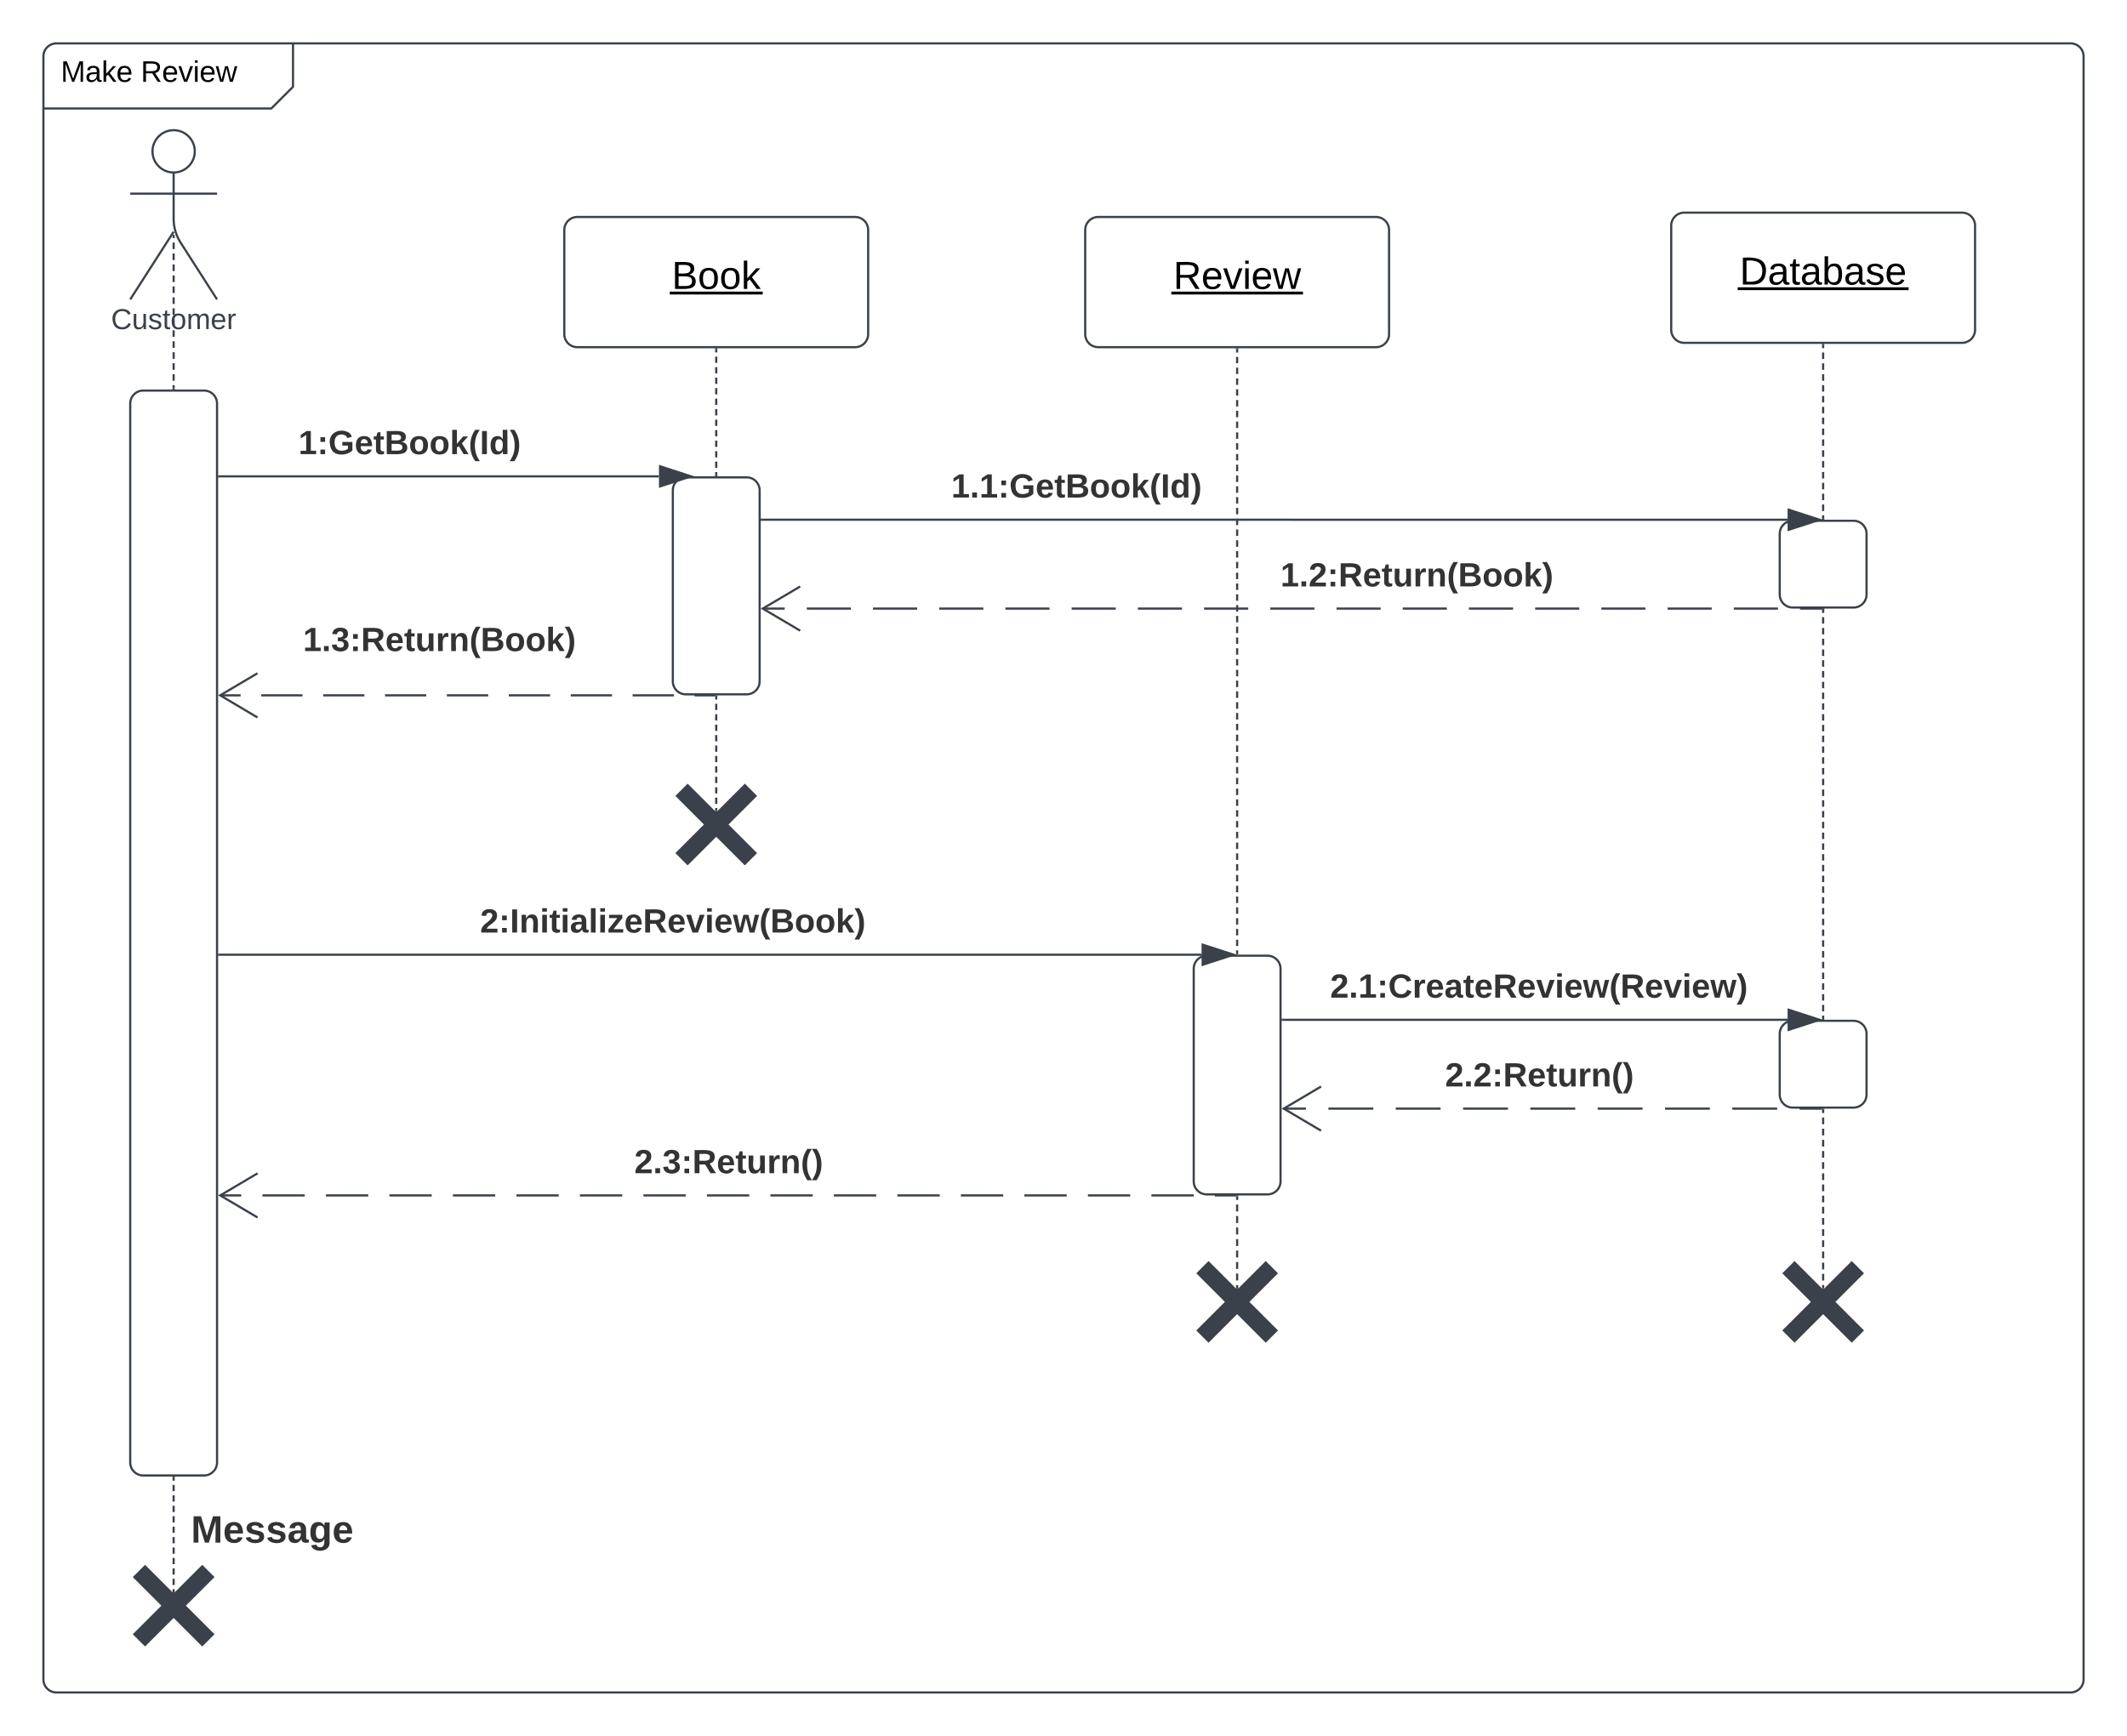 <svg xmlns="http://www.w3.org/2000/svg" xmlns:xlink="http://www.w3.org/1999/xlink" xmlns:lucid="lucid" width="980" height="800"><g transform="translate(-66 100)" lucid:page-tab-id="0_0"><path d="M0-1258.83h1870.87v2581.66H0z" fill="#fff"/><path d="M86-74a6 6 0 0 1 6-6h103a6 6 0 0 1 6 6v8a14.5 14.5 0 0 1-4.24 10.24l-1.52 1.52A14.5 14.5 0 0 1 185-50H92a6 6 0 0 1-6-6z" fill="#fff"/><path d="M201-80v20l-10 10H86" stroke="#3a414a" fill="none"/><path d="M86-74a6 6 0 0 1 6-6h928a6 6 0 0 1 6 6v748a6 6 0 0 1-6 6H92a6 6 0 0 1-6-6z" stroke="#3a414a" fill="none"/><use xlink:href="#a" transform="matrix(1,0,0,1,94,-80) translate(0 17.711)"/><use xlink:href="#b" transform="matrix(1,0,0,1,94,-80) translate(36.864 17.711)"/><path d="M155.75-30.25c0 5.38-4.37 9.75-9.75 9.75s-9.75-4.37-9.75-9.75S140.62-40 146-40s9.75 4.37 9.75 9.75z" stroke="#3a414a" fill="#fff"/><path d="M146-20.5V.8a20.48 20.48 0 0 0 3.24 11.05L166 38M146 6.8L126 38m0-48.75h40" stroke="#3a414a" fill="none"/><path d="M126-34a6 6 0 0 1 6-6h28a6 6 0 0 1 6 6v88a6 6 0 0 1-6 6h-28a6 6 0 0 1-6-6z" fill="none"/><use xlink:href="#c" transform="matrix(1,0,0,1,46,38) translate(71.167 13.667)"/><path d="M126 86a6 6 0 0 1 6-6h28a6 6 0 0 1 6 6v488a6 6 0 0 1-6 6h-28a6 6 0 0 1-6-6zM326 6a6 6 0 0 1 6-6h128a6 6 0 0 1 6 6v48a6 6 0 0 1-6 6H332a6 6 0 0 1-6-6z" stroke="#3a414a" fill="#fff"/><use xlink:href="#d" transform="matrix(1,0,0,1,326,0) translate(49.505 33.15)"/><path d="M566 6a6 6 0 0 1 6-6h128a6 6 0 0 1 6 6v48a6 6 0 0 1-6 6H572a6 6 0 0 1-6-6z" stroke="#3a414a" fill="#fff"/><use xlink:href="#e" transform="matrix(1,0,0,1,566,0) translate(40.58 33.15)"/><path d="M836 4a6 6 0 0 1 6-6h128a6 6 0 0 1 6 6v48a6 6 0 0 1-6 6H842a6 6 0 0 1-6-6z" stroke="#3a414a" fill="#fff"/><use xlink:href="#f" transform="matrix(1,0,0,1,836,-2) translate(31.53 33.15)"/><path d="M376 126a6 6 0 0 1 6-6h28a6 6 0 0 1 6 6v88a6 6 0 0 1-6 6h-28a6 6 0 0 1-6-6z" stroke="#3a414a" fill="#fff"/><path d="M369.62 119.54h-202.7" stroke="#3a414a" fill="none"/><path d="M384.38 119.54l-14.26 4.63v-9.27z" stroke="#3a414a" fill="#3a414a"/><path d="M166.95 120.04h-.52v-1h.52z" stroke="#3a414a" stroke-width=".05" fill="#3a414a"/><use xlink:href="#g" transform="matrix(1,0,0,1,203.493,96.869) translate(0 12.444)"/><path d="M886 146a6 6 0 0 1 6-6h28a6 6 0 0 1 6 6v28a6 6 0 0 1-6 6h-28a6 6 0 0 1-6-6z" stroke="#3a414a" fill="#fff"/><path d="M889.62 139.54h-228.4v-.02H416.93" stroke="#3a414a" fill="none"/><path d="M904.38 139.54l-14.26 4.63v-9.27z" stroke="#3a414a" fill="#3a414a"/><path d="M416.95 140.02h-.5v-1h.5z" stroke="#3a414a" stroke-width=".05" fill="#3a414a"/><use xlink:href="#h" transform="matrix(1,0,0,1,504.272,116.856) translate(0 12.444)"/><path d="M905.52 180.48h-10.17m-10.17 0h-20.34m-10.17 0h-20.34m-10.17 0h-20.34m-10.17 0H773.3m-10.16 0H742.8m-10.16 0H712.3m-10.17 0H681.8m-10.18 0h-20.34m-10.17 0h-20.33m-10.17 0h-20.34m-10.17 0h-20.35m-10.17 0h-20.33m-10.17 0h-20.34m-10.17 0h-20.34m-10.17 0h-20.34m-10.17 0h-10.17" stroke="#3a414a" fill="none"/><path d="M906.5 180.98h-1v-.5l1-.02z" stroke="#3a414a" stroke-width=".05" fill="#3a414a"/><path d="M434.67 170.3l-17.22 10.18 17.22 10.18" stroke="#3a414a" fill="none"/><use xlink:href="#i" transform="matrix(1,0,0,1,655.948,157.815) translate(0 12.444)"/><path d="M395.5 220.46H386m-9.5 0h-19.02m-9.5 0h-19.02m-9.5 0h-19.02m-9.5 0H271.9m-9.5 0H243.4m-9.5 0h-19m-9.52 0h-19m-9.52 0h-9.5" stroke="#3a414a" fill="none"/><path stroke="#3a414a" stroke-width=".05" fill="#3a414a"/><path d="M184.64 210.28l-17.2 10.18 17.2 10.2" stroke="#3a414a" fill="none"/><use xlink:href="#j" transform="matrix(1,0,0,1,205.591,187.617) translate(0 12.444)"/><path d="M616 346.46a6 6 0 0 1 6-6h28a6 6 0 0 1 6 6v98a6 6 0 0 1-6 6h-28a6 6 0 0 1-6-6z" stroke="#3a414a" fill="#fff"/><path d="M619.62 340H166.96" stroke="#3a414a" fill="none"/><path d="M634.38 340l-14.26 4.64v-9.28z" stroke="#3a414a" fill="#3a414a"/><path d="M166.98 340.5h-.52v-1h.52z" stroke="#3a414a" stroke-width=".05" fill="#3a414a"/><use xlink:href="#k" transform="matrix(1,0,0,1,287.188,317.333) translate(0 12.444)"/><path d="M886 376.46a6 6 0 0 1 6-6h28a6 6 0 0 1 6 6v28a6 6 0 0 1-6 6h-28a6 6 0 0 1-6-6z" stroke="#3a414a" fill="#fff"/><path d="M889.62 370H656.95" stroke="#3a414a" fill="none"/><path d="M904.38 370l-14.26 4.64v-9.28z" stroke="#3a414a" fill="#3a414a"/><path d="M656.96 370.5h-.52v-1h.52z" stroke="#3a414a" stroke-width=".05" fill="#3a414a"/><use xlink:href="#l" transform="matrix(1,0,0,1,678.85,347.333) translate(0 12.444)"/><path d="M905.5 410.93h-10.34m-10.34 0h-20.67m-10.34 0h-20.67m-10.33 0h-20.68m-10.34 0H771.1m-10.33 0H740.1m-10.35 0h-20.67m-10.34 0h-20.68m-10.34 0H657.4" stroke="#3a414a" fill="none"/><path stroke="#3a414a" stroke-width=".05" fill="#3a414a"/><path d="M674.67 400.75l-17.2 10.18 17.2 10.18" stroke="#3a414a" fill="none"/><use xlink:href="#m" transform="matrix(1,0,0,1,731.805,388.262) translate(0 12.444)"/><path d="M635.5 450.93h-9.75m-9.75 0h-19.5m-9.76 0h-19.5m-9.76 0h-19.5m-9.75 0h-19.5m-9.76 0h-19.5m-9.76 0h-19.5m-9.74 0h-19.5m-9.76 0h-19.5m-9.76 0h-19.5m-9.76 0h-19.5m-9.75 0h-19.5m-9.76 0h-19.5m-9.76 0h-19.5m-9.74 0h-19.5m-9.76 0h-19.5m-9.76 0h-9.75" stroke="#3a414a" fill="none"/><path stroke="#3a414a" stroke-width=".05" fill="#3a414a"/><path d="M184.68 440.75l-17.22 10.18 17.22 10.18" stroke="#3a414a" fill="none"/><use xlink:href="#n" transform="matrix(1,0,0,1,358.253,428.262) translate(0 12.444)"/><path d="M376 266a6 6 0 0 1 6-6h28a6 6 0 0 1 6 6v28a6 6 0 0 1-6 6h-28a6 6 0 0 1-6-6z" fill="none"/><path d="M380 264l32 32m0-32l-32 32" stroke="#3a414a" stroke-width="8" fill="none"/><path d="M396 220.96v1.45m0 1.93v2.88m0 1.94v2.88m0 1.92v2.9m0 1.9v2.9m0 1.92v2.88m0 1.93v2.88m0 1.92v2.9m0 1.9v2.9m0 1.92v2.87m0 1.92v2.88m0 1.92v1.44" stroke="#3a414a" fill="none"/><path d="M396.5 220.98h-1v-.5l1-.02z" stroke="#3a414a" stroke-width=".05" fill="#3a414a"/><path d="M396 273.83v3.5M636 60.96v1.5m0 2v2.97m0 2v2.97m0 2v2.98m0 2v2.97m0 2v2.97m0 2v2.98m0 2v2.97m0 2v2.98m0 2v2.97m0 2v2.97m0 1.98v3m0 1.98v2.98m0 2v2.98m0 2v2.97m0 1.98v2.98m0 2v2.98m0 2V147m0 2v3m0 1.97v3m0 1.98v2.98m0 2v2.98m0 2v2.98m0 2v2.97m0 2v2.98m0 2v2.97m0 2v2.98m0 2v2.97m0 2v2.97m0 2v2.98m0 2v2.97m0 2v2.98m0 1.98v3m0 1.98v3m0 1.98v3m0 1.98v2.98m0 2v2.97m0 2v3m0 1.98v2.98m0 2v2.98m0 2v2.97m0 2v2.98m0 2v2.98m0 2v2.97m0 2v2.98m0 2v2.98m0 2v2.97m0 2v2.98m0 2v2.97m0 2v2.98m0 1.98v3m0 1.98v2.98m0 2v2.98m0 2v2.97m0 2v2.97m0 2V336m0 2v1.48" stroke="#3a414a" fill="none"/><path d="M636.5 60.98h-1v-.52h1z" stroke="#3a414a" stroke-width=".05" fill="#3a414a"/><path d="M636 339.5v.5M396 60.96v1.46m0 1.93v2.9m0 1.94v2.9m0 1.93v2.9m0 1.94v2.9m0 1.94v2.9m0 1.95v2.9m0 1.94v2.9m0 1.93v2.9m0 1.94v2.9m0 1.94v2.9m0 1.94v2.9m0 1.94v1.46" stroke="#3a414a" fill="none"/><path d="M396.5 60.98h-1v-.52h1zM396.5 119.53h-1v-.5h1z" stroke="#3a414a" stroke-width=".05" fill="#3a414a"/><path d="M616 486a6 6 0 0 1 6-6h28a6 6 0 0 1 6 6v28a6 6 0 0 1-6 6h-28a6 6 0 0 1-6-6z" fill="none"/><path d="M620 484l32 32m0-32l-32 32" stroke="#3a414a" stroke-width="8" fill="none"/><path d="M636 451.43v1.6m0 2.1v3.2m0 2.1v3.2m0 2.1v3.2m0 2.12v3.18m0 2.12v3.18m0 2.12v3.18m0 2.12v3.18m0 2.12v1.6" stroke="#3a414a" fill="none"/><path d="M636.5 451.44h-1v-.5h1z" stroke="#3a414a" stroke-width=".05" fill="#3a414a"/><path d="M636 493.83v3.5" stroke="#3a414a" fill="none"/><path d="M886 486a6 6 0 0 1 6-6h28a6 6 0 0 1 6 6v28a6 6 0 0 1-6 6h-28a6 6 0 0 1-6-6z" fill="none"/><path d="M890 484l32 32m0-32l-32 32" stroke="#3a414a" stroke-width="8" fill="none"/><path d="M906 411.43v1.54m0 2.06v3.1m0 2.06v3.08m0 2.06v3.1m0 2.05v3.08m0 2.06v3.1m0 2.05v3.08m0 2.06v3.1m0 2.05v3.08m0 2.06v3.1m0 2.05v3.08m0 2.06v3.1m0 2.05v3.08m0 2.07v3.1m0 2.05v3.1m0 2.05v3.1m0 2.05v1.54" stroke="#3a414a" fill="none"/><path d="M906.5 411.44h-1v-.5h1z" stroke="#3a414a" stroke-width=".05" fill="#3a414a"/><path d="M906 493.83v3.5M906 180.96v1.5m0 1.98v2.97m0 2v2.98m0 1.98v2.98m0 1.98v2.98m0 1.98v2.98m0 1.98v2.98m0 2v2.96m0 2v2.96m0 2v2.97m0 2v2.97m0 1.98v2.98m0 1.98v3m0 1.97v2.98m0 2v2.96m0 2v2.97m0 2v2.97m0 1.98v2.98m0 1.98v2.98m0 1.98v2.98m0 2v2.96m0 2v2.96m0 2v2.96m0 2v2.97m0 1.98v2.98m0 1.98v3m0 1.97v2.98m0 2v2.96m0 2v2.97m0 2v2.97m0 1.98v2.98m0 1.98v2.98m0 1.98v2.98m0 1.98v2.98m0 2v2.96m0 2v2.96m0 2v2.97m0 1.98v2.98m0 1.98v1.5" stroke="#3a414a" fill="none"/><path d="M906.5 180.98h-1v-.5l1-.02z" stroke="#3a414a" stroke-width=".05" fill="#3a414a"/><path d="M906 369.5v.5M906 58.96v1.5m0 2v3m0 2v3m0 2.02v3m0 2v3m0 2v3m0 2v3m0 2v3.02m0 2v3m0 2v3m0 2v3m0 2v3m0 2.02v3m0 2v3m0 2v3m0 2v3m0 2v1.52" stroke="#3a414a" fill="none"/><path d="M906.5 58.98h-1v-.52h1zM906.5 139.53h-1v-.5h1z" stroke="#3a414a" stroke-width=".05" fill="#3a414a"/><path d="M126 626a6 6 0 0 1 6-6h28a6 6 0 0 1 6 6v28a6 6 0 0 1-6 6h-28a6 6 0 0 1-6-6z" fill="none"/><path d="M130 624l32 32m0-32l-32 32" stroke="#3a414a" stroke-width="8" fill="none"/><path d="M146 580.96v1.45m0 1.93v2.88m0 1.94v2.88m0 1.92v2.9m0 1.9v2.9m0 1.92v2.88m0 1.93v2.88m0 1.92v2.9m0 1.9v2.9m0 1.92v2.87m0 1.92v2.88m0 1.92v1.44" stroke="#3a414a" fill="none"/><path d="M146.5 580.98h-1v-.5l1-.02z" stroke="#3a414a" stroke-width=".05" fill="#3a414a"/><path d="M146 633.83v3.5" stroke="#3a414a" fill="none"/><use xlink:href="#o" transform="matrix(1,0,0,1,154,596.737) translate(0 14.222)"/><path d="M146 8.23v1.5m0 2.04v3.03m0 2.02v3.04m0 2.02v3.04m0 2.02v3.03m0 2.03v3.03m0 2.02v3.04m0 2v3.05m0 2.02v3.04m0 2.03v3.03m0 2.03v3.02m0 2.02v3.04m0 2.02v3.04m0 2.02v3.03m0 2.02v1.5M146 7.73" stroke="#3a414a" fill="none"/><path d="M146.5 79.53h-1v-.5h1z" stroke="#3a414a" stroke-width=".05" fill="#3a414a"/><defs><path d="M240 0l2-218c-23 76-54 145-80 218h-23L58-218 59 0H30v-248h44l77 211c21-75 51-140 76-211h43V0h-30" id="p"/><path d="M141-36C126-15 110 5 73 4 37 3 15-17 15-53c-1-64 63-63 125-63 3-35-9-54-41-54-24 1-41 7-42 31l-33-3c5-37 33-52 76-52 45 0 72 20 72 64v82c-1 20 7 32 28 27v20c-31 9-61-2-59-35zM48-53c0 20 12 33 32 33 41-3 63-29 60-74-43 2-92-5-92 41" id="q"/><path d="M143 0L79-87 56-68V0H24v-261h32v163l83-92h37l-77 82L181 0h-38" id="r"/><path d="M100-194c63 0 86 42 84 106H49c0 40 14 67 53 68 26 1 43-12 49-29l28 8c-11 28-37 45-77 45C44 4 14-33 15-96c1-61 26-98 85-98zm52 81c6-60-76-77-97-28-3 7-6 17-6 28h103" id="s"/><g id="a"><use transform="matrix(0.038,0,0,0.038,0,0)" xlink:href="#p"/><use transform="matrix(0.038,0,0,0.038,11.259,0)" xlink:href="#q"/><use transform="matrix(0.038,0,0,0.038,18.79,0)" xlink:href="#r"/><use transform="matrix(0.038,0,0,0.038,25.567,0)" xlink:href="#s"/></g><path d="M233-177c-1 41-23 64-60 70L243 0h-38l-65-103H63V0H30v-248c88 3 205-21 203 71zM63-129c60-2 137 13 137-47 0-61-80-42-137-45v92" id="t"/><path d="M108 0H70L1-190h34L89-25l56-165h34" id="u"/><path d="M24-231v-30h32v30H24zM24 0v-190h32V0H24" id="v"/><path d="M206 0h-36l-40-164L89 0H53L-1-190h32L70-26l43-164h34l41 164 42-164h31" id="w"/><g id="b"><use transform="matrix(0.038,0,0,0.038,0,0)" xlink:href="#t"/><use transform="matrix(0.038,0,0,0.038,9.752,0)" xlink:href="#s"/><use transform="matrix(0.038,0,0,0.038,17.283,0)" xlink:href="#u"/><use transform="matrix(0.038,0,0,0.038,24.061,0)" xlink:href="#v"/><use transform="matrix(0.038,0,0,0.038,27.036,0)" xlink:href="#s"/><use transform="matrix(0.038,0,0,0.038,34.567,0)" xlink:href="#w"/></g><path fill="#3a414a" d="M212-179c-10-28-35-45-73-45-59 0-87 40-87 99 0 60 29 101 89 101 43 0 62-24 78-52l27 14C228-24 195 4 139 4 59 4 22-46 18-125c-6-104 99-153 187-111 19 9 31 26 39 46" id="x"/><path fill="#3a414a" d="M84 4C-5 8 30-112 23-190h32v120c0 31 7 50 39 49 72-2 45-101 50-169h31l1 190h-30c-1-10 1-25-2-33-11 22-28 36-60 37" id="y"/><path fill="#3a414a" d="M135-143c-3-34-86-38-87 0 15 53 115 12 119 90S17 21 10-45l28-5c4 36 97 45 98 0-10-56-113-15-118-90-4-57 82-63 122-42 12 7 21 19 24 35" id="z"/><path fill="#3a414a" d="M59-47c-2 24 18 29 38 22v24C64 9 27 4 27-40v-127H5v-23h24l9-43h21v43h35v23H59v120" id="A"/><path fill="#3a414a" d="M100-194c62-1 85 37 85 99 1 63-27 99-86 99S16-35 15-95c0-66 28-99 85-99zM99-20c44 1 53-31 53-75 0-43-8-75-51-75s-53 32-53 75 10 74 51 75" id="B"/><path fill="#3a414a" d="M210-169c-67 3-38 105-44 169h-31v-121c0-29-5-50-35-48C34-165 62-65 56 0H25l-1-190h30c1 10-1 24 2 32 10-44 99-50 107 0 11-21 27-35 58-36 85-2 47 119 55 194h-31v-121c0-29-5-49-35-48" id="C"/><path fill="#3a414a" d="M100-194c63 0 86 42 84 106H49c0 40 14 67 53 68 26 1 43-12 49-29l28 8c-11 28-37 45-77 45C44 4 14-33 15-96c1-61 26-98 85-98zm52 81c6-60-76-77-97-28-3 7-6 17-6 28h103" id="D"/><path fill="#3a414a" d="M114-163C36-179 61-72 57 0H25l-1-190h30c1 12-1 29 2 39 6-27 23-49 58-41v29" id="E"/><g id="c"><use transform="matrix(0.037,0,0,0.037,0,0)" xlink:href="#x"/><use transform="matrix(0.037,0,0,0.037,9.593,0)" xlink:href="#y"/><use transform="matrix(0.037,0,0,0.037,17,0)" xlink:href="#z"/><use transform="matrix(0.037,0,0,0.037,23.667,0)" xlink:href="#A"/><use transform="matrix(0.037,0,0,0.037,27.37,0)" xlink:href="#B"/><use transform="matrix(0.037,0,0,0.037,34.778,0)" xlink:href="#C"/><use transform="matrix(0.037,0,0,0.037,45.852,0)" xlink:href="#D"/><use transform="matrix(0.037,0,0,0.037,53.259,0)" xlink:href="#E"/></g><path d="M160-131c35 5 61 23 61 61C221 17 115-2 30 0v-248c76 3 177-17 177 60 0 33-19 50-47 57zm-97-11c50-1 110 9 110-42 0-47-63-36-110-37v79zm0 115c55-2 124 14 124-45 0-56-70-42-124-44v89" id="F"/><path d="M100-194c62-1 85 37 85 99 1 63-27 99-86 99S16-35 15-95c0-66 28-99 85-99zM99-20c44 1 53-31 53-75 0-43-8-75-51-75s-53 32-53 75 10 74 51 75" id="G"/><g id="d"><use transform="matrix(0.05,0,0,0.05,0,0)" xlink:href="#F"/><use transform="matrix(0.05,0,0,0.05,12,0)" xlink:href="#G"/><use transform="matrix(0.05,0,0,0.05,22,0)" xlink:href="#G"/><use transform="matrix(0.05,0,0,0.05,32,0)" xlink:href="#r"/><path d="M-.9 1.25h42.8v1.32H-.9z"/></g><g id="e"><use transform="matrix(0.05,0,0,0.05,0,0)" xlink:href="#t"/><use transform="matrix(0.05,0,0,0.05,12.95,0)" xlink:href="#s"/><use transform="matrix(0.05,0,0,0.05,22.95,0)" xlink:href="#u"/><use transform="matrix(0.05,0,0,0.05,31.95,0)" xlink:href="#v"/><use transform="matrix(0.05,0,0,0.05,35.9,0)" xlink:href="#s"/><use transform="matrix(0.05,0,0,0.05,45.9,0)" xlink:href="#w"/><path d="M-.9 1.25h60.65v1.32H-.9z"/></g><path d="M30-248c118-7 216 8 213 122C240-48 200 0 122 0H30v-248zM63-27c89 8 146-16 146-99s-60-101-146-95v194" id="H"/><path d="M59-47c-2 24 18 29 38 22v24C64 9 27 4 27-40v-127H5v-23h24l9-43h21v43h35v23H59v120" id="I"/><path d="M115-194c53 0 69 39 70 98 0 66-23 100-70 100C84 3 66-7 56-30L54 0H23l1-261h32v101c10-23 28-34 59-34zm-8 174c40 0 45-34 45-75 0-40-5-75-45-74-42 0-51 32-51 76 0 43 10 73 51 73" id="J"/><path d="M135-143c-3-34-86-38-87 0 15 53 115 12 119 90S17 21 10-45l28-5c4 36 97 45 98 0-10-56-113-15-118-90-4-57 82-63 122-42 12 7 21 19 24 35" id="K"/><g id="f"><use transform="matrix(0.05,0,0,0.05,0,0)" xlink:href="#H"/><use transform="matrix(0.05,0,0,0.05,12.95,0)" xlink:href="#q"/><use transform="matrix(0.05,0,0,0.05,22.95,0)" xlink:href="#I"/><use transform="matrix(0.05,0,0,0.05,27.95,0)" xlink:href="#q"/><use transform="matrix(0.05,0,0,0.05,37.95,0)" xlink:href="#J"/><use transform="matrix(0.05,0,0,0.05,47.95,0)" xlink:href="#q"/><use transform="matrix(0.05,0,0,0.05,57.95,0)" xlink:href="#K"/><use transform="matrix(0.05,0,0,0.05,66.95,0)" xlink:href="#s"/><path d="M-.9 1.25h78.75v1.32H-.9z"/></g><path fill="#333" d="M23 0v-37h61v-169l-59 37v-38l62-41h46v211h57V0H23" id="L"/><path fill="#333" d="M35-132v-50h50v50H35zM35 0v-49h50V0H35" id="M"/><path fill="#333" d="M67-125c0 54 23 88 75 88 28 0 53-7 68-21v-34h-60v-39h108v91C232-14 192 4 140 4 58 4 20-42 15-125 8-236 126-280 215-234c19 10 29 26 37 47l-47 15c-11-23-29-39-63-39-53 1-75 33-75 86" id="N"/><path fill="#333" d="M185-48c-13 30-37 53-82 52C43 2 14-33 14-96s30-98 90-98c62 0 83 45 84 108H66c0 31 8 55 39 56 18 0 30-7 34-22zm-45-69c5-46-57-63-70-21-2 6-4 13-4 21h74" id="O"/><path fill="#333" d="M115-3C79 11 28 4 28-45v-112H4v-33h27l15-45h31v45h36v33H77v99c-1 23 16 31 38 25v30" id="P"/><path fill="#333" d="M182-130c37 4 62 22 62 59C244 23 116-4 24 0v-248c84 5 203-23 205 63 0 31-19 50-47 55zM76-148c40-3 101 13 101-30 0-44-60-28-101-31v61zm0 110c48-3 116 14 116-37 0-48-69-32-116-35v72" id="Q"/><path fill="#333" d="M110-194c64 0 96 36 96 99 0 64-35 99-97 99-61 0-95-36-95-99 0-62 34-99 96-99zm-1 164c35 0 45-28 45-65 0-40-10-65-43-65-34 0-45 26-45 65 0 36 10 65 43 65" id="R"/><path fill="#333" d="M147 0L96-86 75-71V0H25v-261h50v150l67-79h53l-66 74L201 0h-54" id="S"/><path fill="#333" d="M67-93c0 74 22 123 53 168H70C40 30 18-18 18-93s22-123 52-168h50c-32 44-53 94-53 168" id="T"/><path fill="#333" d="M24 0v-248h52V0H24" id="U"/><path fill="#333" d="M88-194c31-1 46 15 58 34l-1-101h50l1 261h-48c-2-10 0-23-3-31C134-8 116 4 84 4 32 4 16-41 15-95c0-56 19-97 73-99zm17 164c33 0 40-30 41-66 1-37-9-64-41-64s-38 30-39 65c0 43 13 65 39 65" id="V"/><path fill="#333" d="M102-93c0 74-22 123-52 168H0C30 29 54-18 53-93c0-74-22-123-53-168h50c30 45 52 94 52 168" id="W"/><g id="g"><use transform="matrix(0.043,0,0,0.043,0,0)" xlink:href="#L"/><use transform="matrix(0.043,0,0,0.043,8.642,0)" xlink:href="#M"/><use transform="matrix(0.043,0,0,0.043,13.784,0)" xlink:href="#N"/><use transform="matrix(0.043,0,0,0.043,25.883,0)" xlink:href="#O"/><use transform="matrix(0.043,0,0,0.043,34.525,0)" xlink:href="#P"/><use transform="matrix(0.043,0,0,0.043,39.667,0)" xlink:href="#Q"/><use transform="matrix(0.043,0,0,0.043,50.858,0)" xlink:href="#R"/><use transform="matrix(0.043,0,0,0.043,60.321,0)" xlink:href="#R"/><use transform="matrix(0.043,0,0,0.043,69.784,0)" xlink:href="#S"/><use transform="matrix(0.043,0,0,0.043,78.426,0)" xlink:href="#T"/><use transform="matrix(0.043,0,0,0.043,83.568,0)" xlink:href="#U"/><use transform="matrix(0.043,0,0,0.043,87.889,0)" xlink:href="#V"/><use transform="matrix(0.043,0,0,0.043,97.352,0)" xlink:href="#W"/></g><path fill="#333" d="M24 0v-54h51V0H24" id="X"/><g id="h"><use transform="matrix(0.043,0,0,0.043,0,0)" xlink:href="#L"/><use transform="matrix(0.043,0,0,0.043,8.642,0)" xlink:href="#X"/><use transform="matrix(0.043,0,0,0.043,12.963,0)" xlink:href="#L"/><use transform="matrix(0.043,0,0,0.043,21.605,0)" xlink:href="#M"/><use transform="matrix(0.043,0,0,0.043,26.747,0)" xlink:href="#N"/><use transform="matrix(0.043,0,0,0.043,38.846,0)" xlink:href="#O"/><use transform="matrix(0.043,0,0,0.043,47.488,0)" xlink:href="#P"/><use transform="matrix(0.043,0,0,0.043,52.63,0)" xlink:href="#Q"/><use transform="matrix(0.043,0,0,0.043,63.821,0)" xlink:href="#R"/><use transform="matrix(0.043,0,0,0.043,73.284,0)" xlink:href="#R"/><use transform="matrix(0.043,0,0,0.043,82.747,0)" xlink:href="#S"/><use transform="matrix(0.043,0,0,0.043,91.389,0)" xlink:href="#T"/><use transform="matrix(0.043,0,0,0.043,96.531,0)" xlink:href="#U"/><use transform="matrix(0.043,0,0,0.043,100.852,0)" xlink:href="#V"/><use transform="matrix(0.043,0,0,0.043,110.315,0)" xlink:href="#W"/></g><path fill="#333" d="M182-182c0 78-84 86-111 141h115V0H12c-6-101 99-100 120-180 1-22-12-31-33-32-23 0-32 14-35 34l-49-3c5-45 32-70 84-70 51 0 83 22 83 69" id="Y"/><path fill="#333" d="M240-174c0 40-23 61-54 70L253 0h-59l-57-94H76V0H24v-248c93 4 217-23 216 74zM76-134c48-2 112 12 112-38 0-48-66-32-112-35v73" id="Z"/><path fill="#333" d="M85 4C-2 5 27-109 22-190h50c7 57-23 150 33 157 60-5 35-97 40-157h50l1 190h-47c-2-12 1-28-3-38-12 25-28 42-61 42" id="aa"/><path fill="#333" d="M135-150c-39-12-60 13-60 57V0H25l-1-190h47c2 13-1 29 3 40 6-28 27-53 61-41v41" id="ab"/><path fill="#333" d="M135-194c87-1 58 113 63 194h-50c-7-57 23-157-34-157-59 0-34 97-39 157H25l-1-190h47c2 12-1 28 3 38 12-26 28-41 61-42" id="ac"/><g id="i"><use transform="matrix(0.043,0,0,0.043,0,0)" xlink:href="#L"/><use transform="matrix(0.043,0,0,0.043,8.642,0)" xlink:href="#X"/><use transform="matrix(0.043,0,0,0.043,12.963,0)" xlink:href="#Y"/><use transform="matrix(0.043,0,0,0.043,21.605,0)" xlink:href="#M"/><use transform="matrix(0.043,0,0,0.043,26.747,0)" xlink:href="#Z"/><use transform="matrix(0.043,0,0,0.043,37.938,0)" xlink:href="#O"/><use transform="matrix(0.043,0,0,0.043,46.58,0)" xlink:href="#P"/><use transform="matrix(0.043,0,0,0.043,51.722,0)" xlink:href="#aa"/><use transform="matrix(0.043,0,0,0.043,61.185,0)" xlink:href="#ab"/><use transform="matrix(0.043,0,0,0.043,67.235,0)" xlink:href="#ac"/><use transform="matrix(0.043,0,0,0.043,76.698,0)" xlink:href="#T"/><use transform="matrix(0.043,0,0,0.043,81.84,0)" xlink:href="#Q"/><use transform="matrix(0.043,0,0,0.043,93.031,0)" xlink:href="#R"/><use transform="matrix(0.043,0,0,0.043,102.494,0)" xlink:href="#R"/><use transform="matrix(0.043,0,0,0.043,111.957,0)" xlink:href="#S"/><use transform="matrix(0.043,0,0,0.043,120.599,0)" xlink:href="#W"/></g><path fill="#333" d="M128-127c34 4 56 21 59 58 7 91-148 94-172 28-4-9-6-17-7-26l51-5c1 24 16 35 40 36 23 0 39-12 38-36-1-31-31-36-65-34v-40c32 2 59-3 59-33 0-20-13-33-34-33s-33 13-35 32l-50-3c6-44 37-68 86-68 50 0 83 20 83 66 0 35-22 52-53 58" id="ad"/><g id="j"><use transform="matrix(0.043,0,0,0.043,0,0)" xlink:href="#L"/><use transform="matrix(0.043,0,0,0.043,8.642,0)" xlink:href="#X"/><use transform="matrix(0.043,0,0,0.043,12.963,0)" xlink:href="#ad"/><use transform="matrix(0.043,0,0,0.043,21.605,0)" xlink:href="#M"/><use transform="matrix(0.043,0,0,0.043,26.747,0)" xlink:href="#Z"/><use transform="matrix(0.043,0,0,0.043,37.938,0)" xlink:href="#O"/><use transform="matrix(0.043,0,0,0.043,46.58,0)" xlink:href="#P"/><use transform="matrix(0.043,0,0,0.043,51.722,0)" xlink:href="#aa"/><use transform="matrix(0.043,0,0,0.043,61.185,0)" xlink:href="#ab"/><use transform="matrix(0.043,0,0,0.043,67.235,0)" xlink:href="#ac"/><use transform="matrix(0.043,0,0,0.043,76.698,0)" xlink:href="#T"/><use transform="matrix(0.043,0,0,0.043,81.84,0)" xlink:href="#Q"/><use transform="matrix(0.043,0,0,0.043,93.031,0)" xlink:href="#R"/><use transform="matrix(0.043,0,0,0.043,102.494,0)" xlink:href="#R"/><use transform="matrix(0.043,0,0,0.043,111.957,0)" xlink:href="#S"/><use transform="matrix(0.043,0,0,0.043,120.599,0)" xlink:href="#W"/></g><path fill="#333" d="M25-224v-37h50v37H25zM25 0v-190h50V0H25" id="ae"/><path fill="#333" d="M133-34C117-15 103 5 69 4 32 3 11-16 11-54c-1-60 55-63 116-61 1-26-3-47-28-47-18 1-26 9-28 27l-52-2c7-38 36-58 82-57s74 22 75 68l1 82c-1 14 12 18 25 15v27c-30 8-71 5-69-32zm-48 3c29 0 43-24 42-57-32 0-66-3-65 30 0 17 8 27 23 27" id="af"/><path fill="#333" d="M25 0v-261h50V0H25" id="ag"/><path fill="#333" d="M12 0v-35l95-120H19v-35h142v35L67-36h103V0H12" id="ah"/><path fill="#333" d="M128 0H69L1-190h53L99-40l48-150h52" id="ai"/><path fill="#333" d="M231 0h-52l-39-155L100 0H48L-1-190h46L77-45c9-52 24-97 36-145h53l37 145 32-145h46" id="aj"/><g id="k"><use transform="matrix(0.043,0,0,0.043,0,0)" xlink:href="#Y"/><use transform="matrix(0.043,0,0,0.043,8.642,0)" xlink:href="#M"/><use transform="matrix(0.043,0,0,0.043,13.784,0)" xlink:href="#U"/><use transform="matrix(0.043,0,0,0.043,18.105,0)" xlink:href="#ac"/><use transform="matrix(0.043,0,0,0.043,27.568,0)" xlink:href="#ae"/><use transform="matrix(0.043,0,0,0.043,31.889,0)" xlink:href="#P"/><use transform="matrix(0.043,0,0,0.043,37.031,0)" xlink:href="#ae"/><use transform="matrix(0.043,0,0,0.043,41.352,0)" xlink:href="#af"/><use transform="matrix(0.043,0,0,0.043,49.994,0)" xlink:href="#ag"/><use transform="matrix(0.043,0,0,0.043,54.315,0)" xlink:href="#ae"/><use transform="matrix(0.043,0,0,0.043,58.636,0)" xlink:href="#ah"/><use transform="matrix(0.043,0,0,0.043,66.414,0)" xlink:href="#O"/><use transform="matrix(0.043,0,0,0.043,75.056,0)" xlink:href="#Z"/><use transform="matrix(0.043,0,0,0.043,86.247,0)" xlink:href="#O"/><use transform="matrix(0.043,0,0,0.043,94.889,0)" xlink:href="#ai"/><use transform="matrix(0.043,0,0,0.043,103.531,0)" xlink:href="#ae"/><use transform="matrix(0.043,0,0,0.043,107.852,0)" xlink:href="#O"/><use transform="matrix(0.043,0,0,0.043,116.494,0)" xlink:href="#aj"/><use transform="matrix(0.043,0,0,0.043,128.593,0)" xlink:href="#T"/><use transform="matrix(0.043,0,0,0.043,133.735,0)" xlink:href="#Q"/><use transform="matrix(0.043,0,0,0.043,144.926,0)" xlink:href="#R"/><use transform="matrix(0.043,0,0,0.043,154.389,0)" xlink:href="#R"/><use transform="matrix(0.043,0,0,0.043,163.852,0)" xlink:href="#S"/><use transform="matrix(0.043,0,0,0.043,172.494,0)" xlink:href="#W"/></g><path fill="#333" d="M67-125c0 53 21 87 73 88 37 1 54-22 65-47l45 17C233-25 199 4 140 4 58 4 20-42 15-125 8-235 124-281 211-232c18 10 29 29 36 50l-46 12c-8-25-30-41-62-41-52 0-71 34-72 86" id="ak"/><g id="l"><use transform="matrix(0.043,0,0,0.043,0,0)" xlink:href="#Y"/><use transform="matrix(0.043,0,0,0.043,8.642,0)" xlink:href="#X"/><use transform="matrix(0.043,0,0,0.043,12.963,0)" xlink:href="#L"/><use transform="matrix(0.043,0,0,0.043,21.605,0)" xlink:href="#M"/><use transform="matrix(0.043,0,0,0.043,26.747,0)" xlink:href="#ak"/><use transform="matrix(0.043,0,0,0.043,37.938,0)" xlink:href="#ab"/><use transform="matrix(0.043,0,0,0.043,43.988,0)" xlink:href="#O"/><use transform="matrix(0.043,0,0,0.043,52.63,0)" xlink:href="#af"/><use transform="matrix(0.043,0,0,0.043,61.272,0)" xlink:href="#P"/><use transform="matrix(0.043,0,0,0.043,66.414,0)" xlink:href="#O"/><use transform="matrix(0.043,0,0,0.043,75.056,0)" xlink:href="#Z"/><use transform="matrix(0.043,0,0,0.043,86.247,0)" xlink:href="#O"/><use transform="matrix(0.043,0,0,0.043,94.889,0)" xlink:href="#ai"/><use transform="matrix(0.043,0,0,0.043,103.531,0)" xlink:href="#ae"/><use transform="matrix(0.043,0,0,0.043,107.852,0)" xlink:href="#O"/><use transform="matrix(0.043,0,0,0.043,116.494,0)" xlink:href="#aj"/><use transform="matrix(0.043,0,0,0.043,128.593,0)" xlink:href="#T"/><use transform="matrix(0.043,0,0,0.043,133.735,0)" xlink:href="#Z"/><use transform="matrix(0.043,0,0,0.043,144.926,0)" xlink:href="#O"/><use transform="matrix(0.043,0,0,0.043,153.568,0)" xlink:href="#ai"/><use transform="matrix(0.043,0,0,0.043,162.21,0)" xlink:href="#ae"/><use transform="matrix(0.043,0,0,0.043,166.531,0)" xlink:href="#O"/><use transform="matrix(0.043,0,0,0.043,175.173,0)" xlink:href="#aj"/><use transform="matrix(0.043,0,0,0.043,187.272,0)" xlink:href="#W"/></g><g id="m"><use transform="matrix(0.043,0,0,0.043,0,0)" xlink:href="#Y"/><use transform="matrix(0.043,0,0,0.043,8.642,0)" xlink:href="#X"/><use transform="matrix(0.043,0,0,0.043,12.963,0)" xlink:href="#Y"/><use transform="matrix(0.043,0,0,0.043,21.605,0)" xlink:href="#M"/><use transform="matrix(0.043,0,0,0.043,26.747,0)" xlink:href="#Z"/><use transform="matrix(0.043,0,0,0.043,37.938,0)" xlink:href="#O"/><use transform="matrix(0.043,0,0,0.043,46.58,0)" xlink:href="#P"/><use transform="matrix(0.043,0,0,0.043,51.722,0)" xlink:href="#aa"/><use transform="matrix(0.043,0,0,0.043,61.185,0)" xlink:href="#ab"/><use transform="matrix(0.043,0,0,0.043,67.235,0)" xlink:href="#ac"/><use transform="matrix(0.043,0,0,0.043,76.698,0)" xlink:href="#T"/><use transform="matrix(0.043,0,0,0.043,81.84,0)" xlink:href="#W"/></g><g id="n"><use transform="matrix(0.043,0,0,0.043,0,0)" xlink:href="#Y"/><use transform="matrix(0.043,0,0,0.043,8.642,0)" xlink:href="#X"/><use transform="matrix(0.043,0,0,0.043,12.963,0)" xlink:href="#ad"/><use transform="matrix(0.043,0,0,0.043,21.605,0)" xlink:href="#M"/><use transform="matrix(0.043,0,0,0.043,26.747,0)" xlink:href="#Z"/><use transform="matrix(0.043,0,0,0.043,37.938,0)" xlink:href="#O"/><use transform="matrix(0.043,0,0,0.043,46.58,0)" xlink:href="#P"/><use transform="matrix(0.043,0,0,0.043,51.722,0)" xlink:href="#aa"/><use transform="matrix(0.043,0,0,0.043,61.185,0)" xlink:href="#ab"/><use transform="matrix(0.043,0,0,0.043,67.235,0)" xlink:href="#ac"/><use transform="matrix(0.043,0,0,0.043,76.698,0)" xlink:href="#T"/><use transform="matrix(0.043,0,0,0.043,81.84,0)" xlink:href="#W"/></g><path fill="#333" d="M230 0l2-204L168 0h-37L68-204 70 0H24v-248h70l56 185 57-185h69V0h-46" id="al"/><path fill="#333" d="M137-138c1-29-70-34-71-4 15 46 118 7 119 86 1 83-164 76-172 9l43-7c4 19 20 25 44 25 33 8 57-30 24-41C81-84 22-81 20-136c-2-80 154-74 161-7" id="am"/><path fill="#333" d="M195-6C206 82 75 100 31 46c-4-6-6-13-8-21l49-6c3 16 16 24 34 25 40 0 42-37 40-79-11 22-30 35-61 35-53 0-70-43-70-97 0-56 18-96 73-97 30 0 46 14 59 34l2-30h47zm-90-29c32 0 41-27 41-63 0-35-9-62-40-62-32 0-39 29-40 63 0 36 9 62 39 62" id="an"/><g id="o"><use transform="matrix(0.049,0,0,0.049,0,0)" xlink:href="#al"/><use transform="matrix(0.049,0,0,0.049,14.765,0)" xlink:href="#O"/><use transform="matrix(0.049,0,0,0.049,24.642,0)" xlink:href="#am"/><use transform="matrix(0.049,0,0,0.049,34.519,0)" xlink:href="#am"/><use transform="matrix(0.049,0,0,0.049,44.395,0)" xlink:href="#af"/><use transform="matrix(0.049,0,0,0.049,54.272,0)" xlink:href="#an"/><use transform="matrix(0.049,0,0,0.049,65.086,0)" xlink:href="#O"/></g></defs></g></svg>